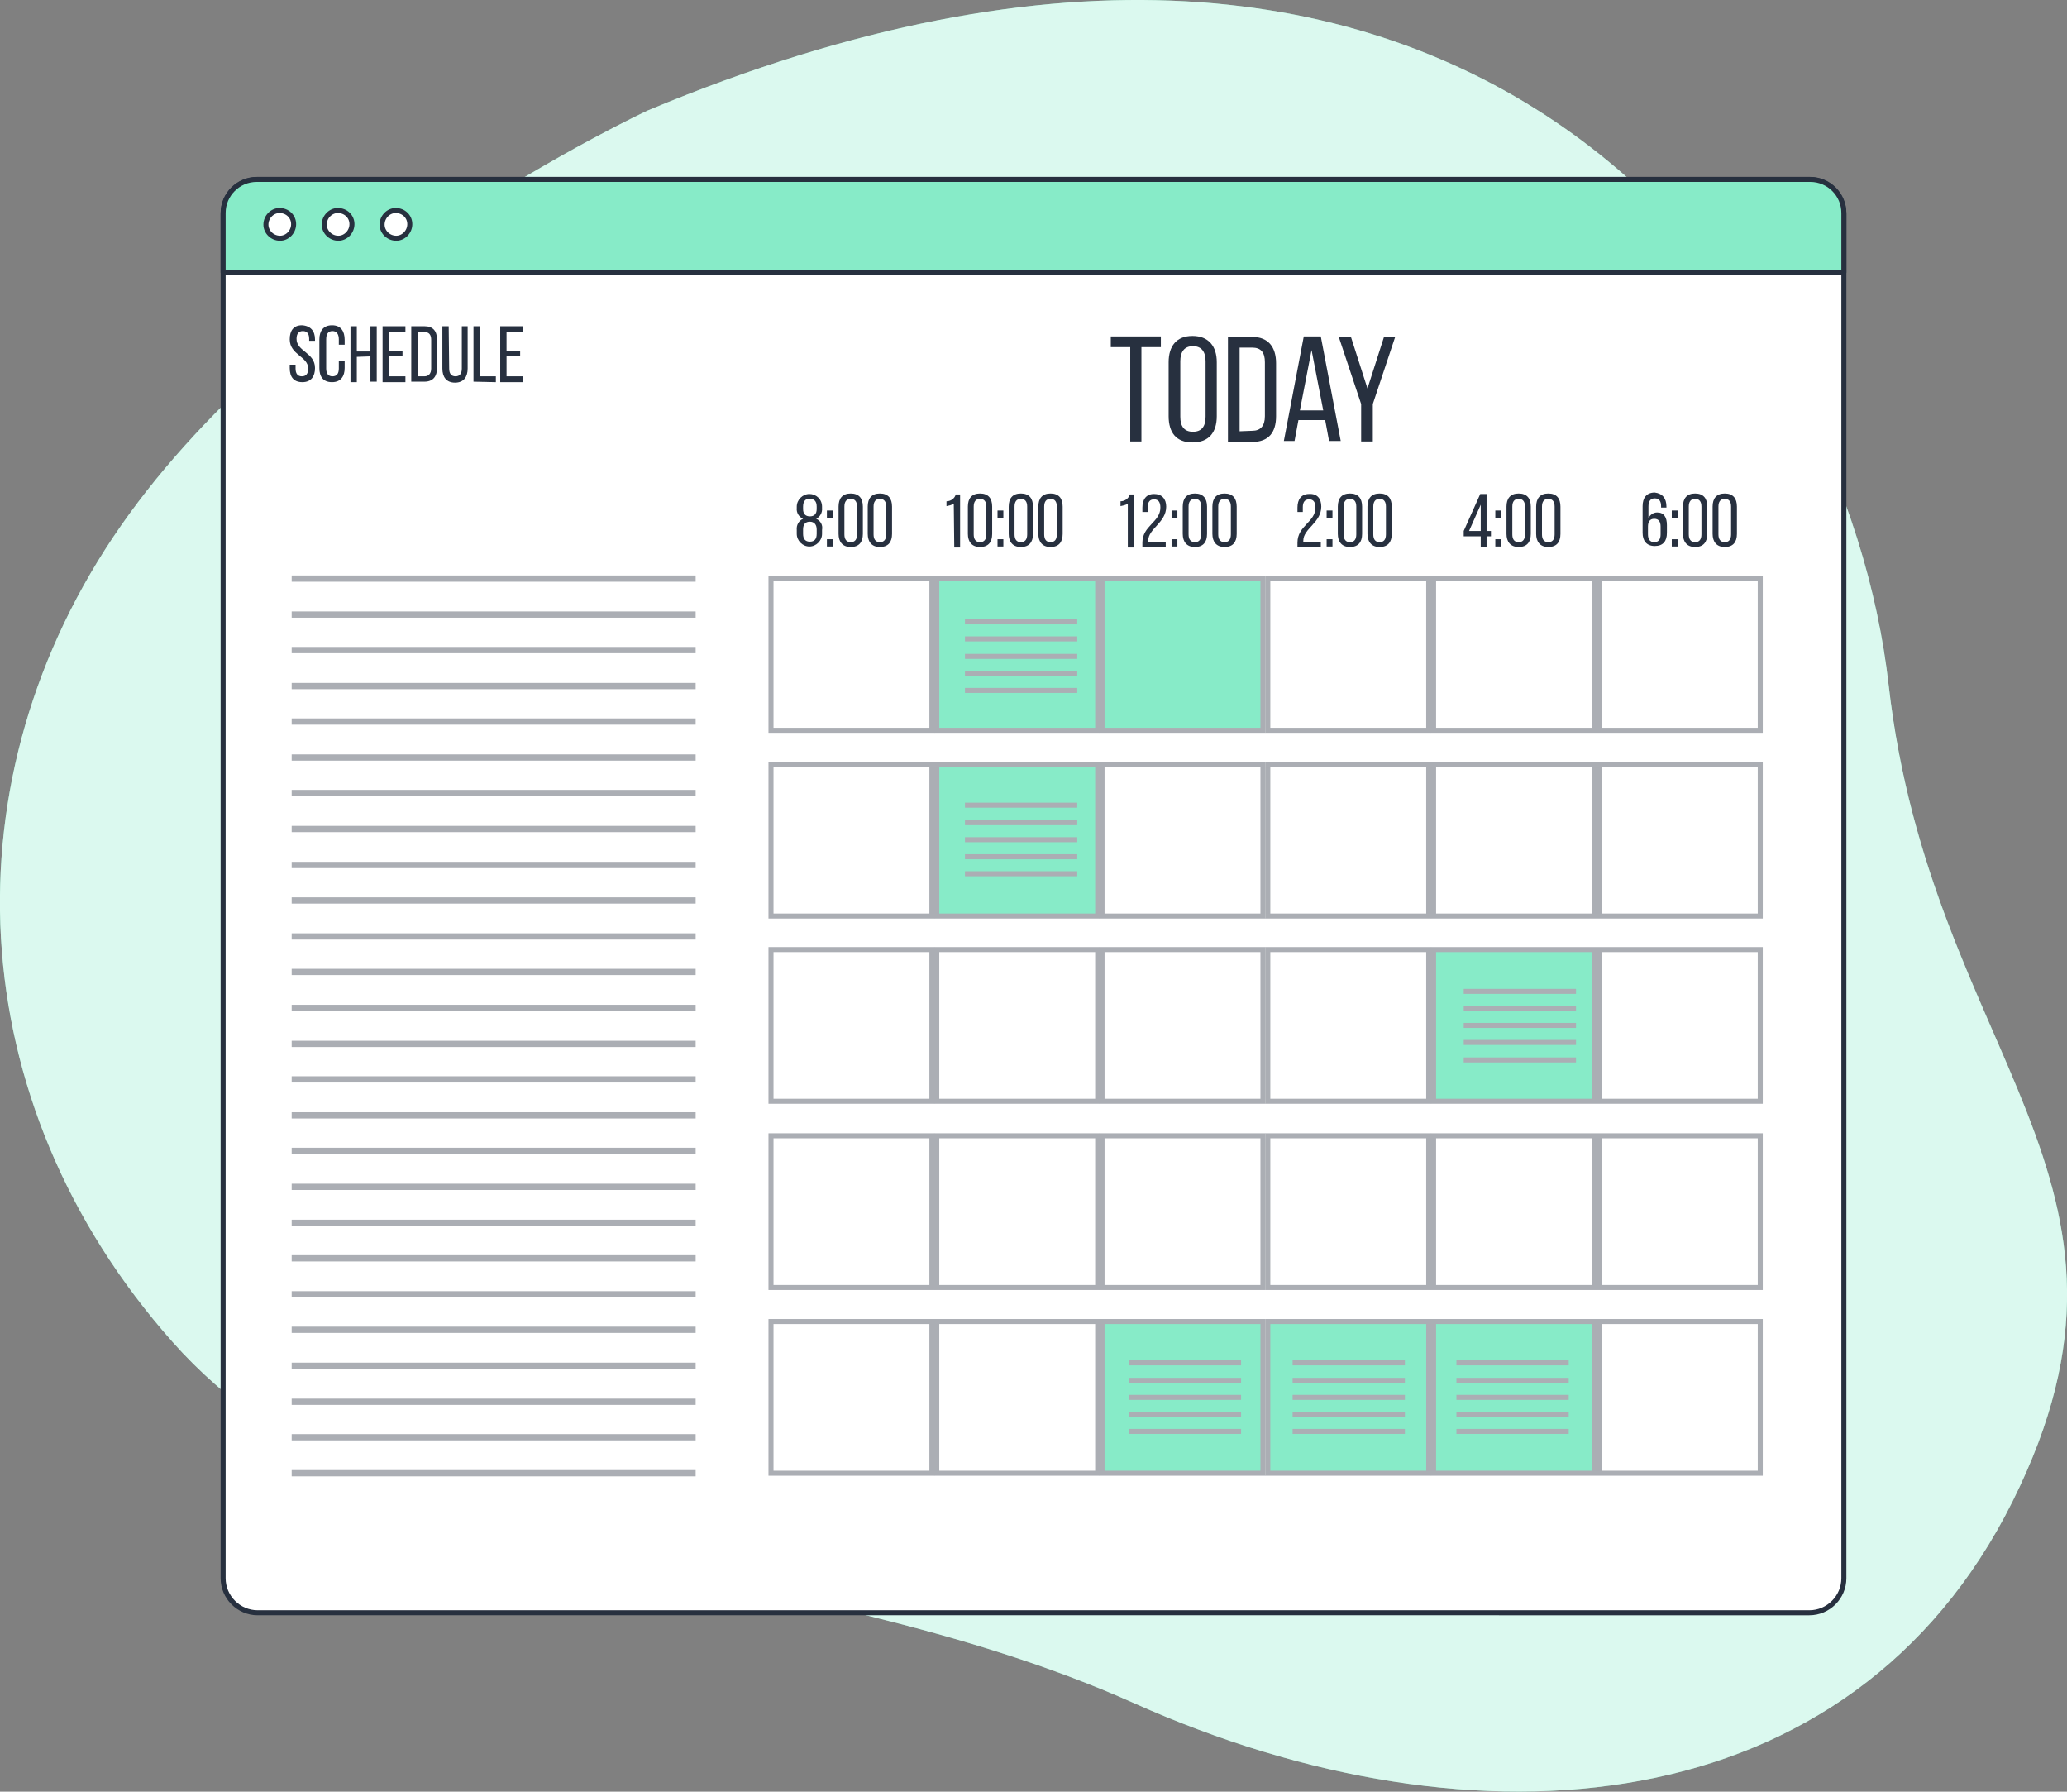 <?xml version="1.0" encoding="utf-8"?>
<!-- Generator: Adobe Illustrator 22.0.1, SVG Export Plug-In . SVG Version: 6.00 Build 0)  -->
<svg version="1.1" id="Camada_1" xmlns="http://www.w3.org/2000/svg" xmlns:xlink="http://www.w3.org/1999/xlink" x="0px" y="0px"
	 viewBox="0 0 425.2 368.5" style="enable-background:new 0 0 425.2 368.5;" xml:space="preserve">
<rect x="0" y="0" width="425.2" height="368.5" fill="#808080" stroke="none"/>
<style type="text/css">
	.st0{fill:#87EBC8;}
	.st1{opacity:0.7;fill:#FFFFFF;enable-background:new    ;}
	.st2{fill:#FFFFFF;stroke:#27303F;stroke-width:1.034;stroke-linecap:round;stroke-linejoin:round;}
	.st3{fill:#87EBC8;stroke:#27303F;stroke-width:1.034;stroke-linecap:round;stroke-linejoin:round;}
	.st4{fill:#27303F;}
	.st5{fill:none;stroke:#ABAEB4;stroke-width:1.034;stroke-miterlimit:10;}
	.st6{fill:none;stroke:#ABAEB4;stroke-width:1.287;stroke-miterlimit:10;}
	.st7{fill:#87EBC8;stroke:#ABAEB4;stroke-width:1.034;stroke-miterlimit:10;}
</style>
<g id="freepik--background-simple--inject-2">
	<path class="st0" d="M133.3,22.7c0,0-72.3,33.6-108.4,85.4S-8.4,226.5,35.5,276s127.6,42.9,197.8,74.3s147.6,24.9,180.7-41.5
		s-16.8-91.2-25.5-168S304-48.6,133.3,22.7z"/>
	<path class="st1" d="M133.3,22.7c0,0-72.3,33.6-108.4,85.4S-8.4,226.5,35.5,276s127.6,42.9,197.8,74.3s147.6,24.9,180.7-41.5
		s-16.8-91.2-25.5-168S304-48.6,133.3,22.7z"/>
</g>
<g id="freepik--Window--inject-2">
	<path class="st2" d="M53,36.9h319.2c3.9,0,7.1,3.2,7.1,7.1v280.6c0,3.9-3.2,7.1-7.1,7.1H53c-3.9,0-7.1-3.2-7.1-7.1V44
		C45.9,40,49.1,36.9,53,36.9z"/>
	<path class="st3" d="M372.4,36.9H52.8c-3.8,0-6.9,3.1-6.9,6.9V56h333.4V43.8C379.3,40,376.2,36.9,372.4,36.9z"/>
	<path class="st2" d="M60.4,46.1c0,1.6-1.3,2.9-2.8,2.9c-1.6,0-2.9-1.3-2.9-2.8c0-1.6,1.3-2.9,2.8-2.9l0,0
		C59.1,43.3,60.4,44.5,60.4,46.1z"/>
	<path class="st2" d="M72.4,46.1c0,1.6-1.3,2.9-2.8,2.9c-1.6,0-2.9-1.3-2.9-2.8c0-1.6,1.3-2.9,2.8-2.9l0,0
		C71.1,43.3,72.4,44.5,72.4,46.1z"/>
	<path class="st2" d="M84.3,46.1c0,1.6-1.3,2.9-2.8,2.9c-1.6,0-2.9-1.3-2.9-2.8c0-1.6,1.3-2.9,2.8-2.9l0,0
		C83,43.3,84.3,44.5,84.3,46.1z"/>
	<path class="st4" d="M232.5,90.8V71.4h-4v-2.2h10.3v2.2h-4v19.4H232.5z"/>
	<path class="st4" d="M240.4,74.5c0-3.3,1.6-5.4,4.9-5.4s5,2.1,5,5.4v11.1c0,3.3-1.6,5.4-5,5.4s-4.9-2.1-4.9-5.4V74.5z M242.8,85.7
		c0,2,0.8,3.1,2.6,3.1s2.6-1.1,2.6-3.1V74.3c0-1.9-0.8-3.1-2.6-3.1s-2.6,1.2-2.6,3.1V85.7z"/>
	<path class="st4" d="M257.6,69.3c3.3,0,4.9,2.1,4.9,5.4v10.9c0,3.3-1.5,5.3-4.9,5.3h-5V69.3H257.6z M257.6,88.6c1.7,0,2.6-1,2.6-3
		V74.5c0-2-0.8-3-2.6-3H255v17.2L257.6,88.6L257.6,88.6z"/>
	<path class="st4" d="M267.1,86.4l-0.8,4.3h-2.2l4.1-21.5h3.5l4.1,21.5h-2.4l-0.8-4.3H267.1z M267.4,84.4h4.8L269.8,72L267.4,84.4z"
		/>
	<path class="st4" d="M280,83.1l-4.6-13.8h2.5l3.4,10.6l3.4-10.6h2.3l-4.6,13.8v7.7H280V83.1z"/>
	<path class="st4" d="M64.8,69.8v0.3h-1.2v-0.4c0-1-0.4-1.6-1.3-1.6c-0.9,0-1.3,0.6-1.3,1.6c0,2.6,3.8,2.8,3.8,6
		c0,1.7-0.8,2.9-2.6,2.9s-2.6-1.1-2.6-2.9V75h1.2v0.8c0,1,0.4,1.6,1.3,1.6s1.3-0.6,1.3-1.6c0-2.5-3.8-2.8-3.8-6
		c0-1.8,0.8-2.9,2.5-2.9C63.9,67,64.8,68.1,64.8,69.8z"/>
	<path class="st4" d="M70.9,69.9v1h-1.2v-1.1c0-1-0.4-1.7-1.3-1.7s-1.3,0.6-1.3,1.7v6c0,1,0.4,1.6,1.3,1.6s1.3-0.6,1.3-1.6v-1.5h1.2
		v1.4c0,1.7-0.8,2.9-2.6,2.9s-2.6-1.1-2.6-2.9v-5.9c0-1.7,0.8-2.9,2.6-2.9S70.9,68.1,70.9,69.9z"/>
	<path class="st4" d="M73.4,73.4v5.2h-1.3V67.1h1.3v5.2h2.8v-5.2h1.3v11.4h-1.3v-5.2L73.4,73.4z"/>
	<path class="st4" d="M82.8,72.2v1.1H80v4.1h3.4v1.2h-4.7V67.1h4.7v1.2H80v3.9H82.8z"/>
	<path class="st4" d="M87.3,67.1c1.8,0,2.6,1,2.6,2.8v5.8c0,1.7-0.8,2.8-2.6,2.8h-2.7V67.1H87.3z M87.3,77.4c0.9,0,1.4-0.6,1.4-1.6
		v-5.9c0-1-0.4-1.6-1.4-1.6h-1.4v9.1H87.3z"/>
	<path class="st4" d="M92.4,75.8c0,1,0.4,1.6,1.3,1.6s1.3-0.6,1.3-1.6v-8.7h1.2v8.7c0,1.7-0.8,2.9-2.6,2.9S91,77.5,91,75.8v-8.7h1.3
		L92.4,75.8L92.4,75.8z"/>
	<path class="st4" d="M97.4,78.5V67.1h1.3v10.3h3.3v1.2L97.4,78.5L97.4,78.5z"/>
	<path class="st4" d="M107,72.2v1.1h-2.8v4.1h3.4v1.2h-4.7V67.1h4.7v1.2h-3.4v3.9H107z"/>
	<path class="st4" d="M169.1,104.2v0.3c0.1,0.9-0.4,1.8-1.2,2.2c0.9,0.4,1.4,1.3,1.2,2.3v0.8c0,1.4-1.2,2.6-2.6,2.6
		c-1.4,0-2.6-1.2-2.6-2.6V109c-0.1-1,0.4-1.9,1.3-2.3c-0.9-0.4-1.4-1.3-1.3-2.2v-0.3c0-1.4,1.2-2.6,2.6-2.6
		C167.9,101.6,169.1,102.7,169.1,104.2z M165.2,104.2v0.5c0,1,0.5,1.5,1.4,1.5s1.4-0.5,1.4-1.5v-0.5c0-1.1-0.5-1.6-1.4-1.6
		C165.7,102.5,165.2,103.1,165.2,104.2L165.2,104.2z M165.2,108.9v0.9c0,1.1,0.5,1.6,1.4,1.6s1.4-0.5,1.4-1.6v-0.9
		c0-1-0.5-1.6-1.4-1.6S165.2,107.8,165.2,108.9L165.2,108.9z"/>
	<path class="st4" d="M171.3,105v1.5h-1.2V105H171.3z M171.3,110.9v1.5h-1.2v-1.5H171.3z"/>
	<path class="st4" d="M172.5,104.2c0-1.7,0.8-2.7,2.5-2.7s2.5,1,2.5,2.7v5.6c0,1.7-0.8,2.7-2.5,2.7s-2.5-1.1-2.5-2.7V104.2z
		 M173.7,109.9c0,1,0.4,1.6,1.3,1.6c0.9,0,1.3-0.6,1.3-1.6v-5.7c0-1-0.4-1.6-1.3-1.6c-0.9,0-1.3,0.6-1.3,1.6V109.9z"/>
	<path class="st4" d="M178.5,104.2c0-1.7,0.8-2.7,2.5-2.7s2.5,1,2.5,2.7v5.6c0,1.7-0.8,2.7-2.5,2.7s-2.5-1.1-2.5-2.7V104.2z
		 M179.7,109.9c0,1,0.4,1.6,1.3,1.6s1.3-0.6,1.3-1.6v-5.7c0-1-0.4-1.6-1.3-1.6s-1.3,0.6-1.3,1.6V109.9z"/>
	<path class="st4" d="M196.2,103.6c-0.5,0.3-1,0.4-1.5,0.5v-1c0.9,0,1.7-0.6,1.9-1.4h0.9v10.9h-1.2L196.2,103.6z"/>
	<path class="st4" d="M199.1,104.2c0-1.7,0.8-2.7,2.5-2.7s2.5,1,2.5,2.7v5.6c0,1.7-0.8,2.7-2.5,2.7s-2.5-1.1-2.5-2.7V104.2z
		 M200.3,109.9c0,1,0.4,1.6,1.3,1.6s1.3-0.6,1.3-1.6v-5.7c0-1-0.4-1.6-1.3-1.6s-1.3,0.6-1.3,1.6V109.9z"/>
	<path class="st4" d="M206.4,105v1.5h-1.2V105H206.4z M206.4,110.9v1.5h-1.2v-1.5H206.4z"/>
	<path class="st4" d="M207.5,104.2c0-1.7,0.8-2.7,2.5-2.7s2.5,1,2.5,2.7v5.6c0,1.7-0.8,2.7-2.5,2.7s-2.5-1.1-2.5-2.7V104.2z
		 M208.7,109.9c0,1,0.4,1.6,1.3,1.6c0.9,0,1.3-0.6,1.3-1.6v-5.7c0-1-0.4-1.6-1.3-1.6c-0.9,0-1.3,0.6-1.3,1.6V109.9z"/>
	<path class="st4" d="M213.6,104.2c0-1.7,0.8-2.7,2.5-2.7s2.5,1,2.5,2.7v5.6c0,1.7-0.8,2.7-2.5,2.7s-2.5-1.1-2.5-2.7V104.2z
		 M214.8,109.9c0,1,0.4,1.6,1.3,1.6s1.3-0.6,1.3-1.6v-5.7c0-1-0.4-1.6-1.3-1.6s-1.3,0.6-1.3,1.6V109.9z"/>
	<path class="st4" d="M232,103.6c-0.5,0.3-1,0.4-1.5,0.5v-1c0.9,0,1.7-0.6,1.9-1.4h0.8v10.9H232V103.6z"/>
	<path class="st4" d="M239.9,104.2c0,3.3-3.7,4.5-3.7,7v0.2h3.6v1.1H235v-0.9c0-3.5,3.7-4.2,3.7-7.2c0-1.1-0.4-1.7-1.3-1.7
		s-1.3,0.6-1.3,1.6v1H235v-0.9c0-1.7,0.8-2.8,2.4-2.8S239.9,102.6,239.9,104.2z"/>
	<path class="st4" d="M242.2,105v1.5H241V105H242.2z M242.2,110.9v1.5H241v-1.5H242.2z"/>
	<path class="st4" d="M243.3,104.2c0-1.7,0.8-2.7,2.5-2.7s2.5,1,2.5,2.7v5.6c0,1.7-0.8,2.7-2.5,2.7s-2.5-1.1-2.5-2.7V104.2z
		 M244.5,109.9c0,1,0.4,1.6,1.3,1.6c0.9,0,1.3-0.6,1.3-1.6v-5.7c0-1-0.4-1.6-1.3-1.6c-0.9,0-1.3,0.6-1.3,1.6V109.9z"/>
	<path class="st4" d="M249.4,104.2c0-1.7,0.8-2.7,2.5-2.7s2.5,1,2.5,2.7v5.6c0,1.7-0.8,2.7-2.5,2.7s-2.5-1.1-2.5-2.7V104.2z
		 M250.6,109.9c0,1,0.4,1.6,1.3,1.6s1.3-0.6,1.3-1.6v-5.7c0-1-0.4-1.6-1.3-1.6s-1.3,0.6-1.3,1.6V109.9z"/>
	<path class="st4" d="M271.8,104.2c0,3.3-3.7,4.5-3.7,7v0.2h3.6v1.1h-4.8v-0.9c0-3.5,3.7-4.2,3.7-7.2c0-1.1-0.4-1.7-1.3-1.7
		s-1.3,0.6-1.3,1.6v1h-1.1v-0.9c0-1.7,0.8-2.8,2.4-2.8C271,101.5,271.8,102.6,271.8,104.2z"/>
	<path class="st4" d="M274.1,105v1.5h-1.2V105H274.1z M274.1,110.9v1.5h-1.2v-1.5H274.1z"/>
	<path class="st4" d="M275.2,104.2c0-1.7,0.8-2.7,2.5-2.7s2.5,1,2.5,2.7v5.6c0,1.7-0.8,2.7-2.5,2.7s-2.5-1.1-2.5-2.7V104.2z
		 M276.4,109.9c0,1,0.4,1.6,1.3,1.6s1.3-0.6,1.3-1.6v-5.7c0-1-0.4-1.6-1.3-1.6s-1.3,0.6-1.3,1.6V109.9z"/>
	<path class="st4" d="M281.3,104.2c0-1.7,0.8-2.7,2.5-2.7s2.5,1,2.5,2.7v5.6c0,1.7-0.8,2.7-2.5,2.7s-2.5-1.1-2.5-2.7V104.2z
		 M282.5,109.9c0,1,0.4,1.6,1.3,1.6s1.3-0.6,1.3-1.6v-5.7c0-1-0.4-1.6-1.3-1.6s-1.3,0.6-1.3,1.6V109.9z"/>
	<path class="st4" d="M305.8,110.3v2.2h-1.2v-2.2h-3.5v-1.1l3.4-7.6h1.3v7.6h0.9v1.1H305.8z M302.2,109.2h2.4v-5.4L302.2,109.2z"/>
	<path class="st4" d="M308.8,105v1.5h-1.2V105H308.8z M308.8,110.9v1.5h-1.2v-1.5H308.8z"/>
	<path class="st4" d="M309.9,104.2c0-1.7,0.8-2.7,2.5-2.7s2.5,1,2.5,2.7v5.6c0,1.7-0.8,2.7-2.5,2.7s-2.5-1.1-2.5-2.7V104.2z
		 M311.1,109.9c0,1,0.4,1.6,1.3,1.6s1.3-0.6,1.3-1.6v-5.7c0-1-0.4-1.6-1.3-1.6s-1.3,0.6-1.3,1.6V109.9z"/>
	<path class="st4" d="M316,104.2c0-1.7,0.8-2.7,2.5-2.7s2.5,1,2.5,2.7v5.6c0,1.7-0.8,2.7-2.5,2.7s-2.5-1.1-2.5-2.7V104.2z
		 M317.2,109.9c0,1,0.4,1.6,1.3,1.6s1.3-0.6,1.3-1.6v-5.7c0-1-0.4-1.6-1.3-1.6s-1.3,0.6-1.3,1.6V109.9z"/>
	<path class="st4" d="M342.8,104.2v0.2h-1.1v-0.3c0-1-0.4-1.6-1.3-1.6s-1.3,0.6-1.3,1.7v2.4c0.3-0.7,1-1.2,1.8-1.2c1.4,0,2,1,2,2.6
		v1.6c0,1.7-0.8,2.7-2.5,2.7s-2.5-1.1-2.5-2.7v-5.5c0-1.7,0.8-2.8,2.5-2.8C342,101.5,342.8,102.5,342.8,104.2z M339,108.3v1.6
		c0,1,0.4,1.6,1.3,1.6s1.3-0.6,1.3-1.6v-1.6c0-1-0.4-1.6-1.3-1.6S339,107.3,339,108.3z"/>
	<path class="st4" d="M345.1,105v1.5h-1.2V105H345.1z M345.1,110.9v1.5h-1.2v-1.5H345.1z"/>
	<path class="st4" d="M346.2,104.2c0-1.7,0.8-2.7,2.5-2.7s2.5,1,2.5,2.7v5.6c0,1.7-0.8,2.7-2.5,2.7s-2.5-1.1-2.5-2.7V104.2z
		 M347.4,109.9c0,1,0.4,1.6,1.3,1.6s1.3-0.6,1.3-1.6v-5.7c0-1-0.4-1.6-1.3-1.6s-1.3,0.6-1.3,1.6V109.9z"/>
	<path class="st4" d="M352.3,104.2c0-1.7,0.8-2.7,2.5-2.7s2.5,1,2.5,2.7v5.6c0,1.7-0.8,2.7-2.5,2.7s-2.5-1.1-2.5-2.7V104.2z
		 M353.5,109.9c0,1,0.4,1.6,1.3,1.6s1.3-0.6,1.3-1.6v-5.7c0-1-0.4-1.6-1.3-1.6s-1.3,0.6-1.3,1.6V109.9z"/>
	<rect x="158.6" y="233.6" class="st5" width="33.1" height="31.2"/>
	<rect x="192.7" y="233.6" class="st5" width="33.1" height="31.2"/>
	<rect x="226.7" y="233.6" class="st5" width="33.1" height="31.2"/>
	<rect x="260.8" y="233.6" class="st5" width="33.1" height="31.2"/>
	<rect x="294.9" y="233.6" class="st5" width="33.1" height="31.2"/>
	<rect x="329" y="233.6" class="st5" width="33.1" height="31.2"/>
	<line class="st6" x1="60" y1="119" x2="143.1" y2="119"/>
	<line class="st6" x1="60" y1="126.4" x2="143.1" y2="126.4"/>
	<line class="st6" x1="60" y1="133.7" x2="143.1" y2="133.7"/>
	<line class="st6" x1="60" y1="141.1" x2="143.1" y2="141.1"/>
	<line class="st6" x1="60" y1="148.4" x2="143.1" y2="148.4"/>
	<line class="st6" x1="60" y1="155.8" x2="143.1" y2="155.8"/>
	<line class="st6" x1="60" y1="163.1" x2="143.1" y2="163.1"/>
	<line class="st6" x1="60" y1="170.5" x2="143.1" y2="170.5"/>
	<line class="st6" x1="60" y1="177.9" x2="143.1" y2="177.9"/>
	<line class="st6" x1="60" y1="185.2" x2="143.1" y2="185.2"/>
	<line class="st6" x1="60" y1="192.6" x2="143.1" y2="192.6"/>
	<line class="st6" x1="60" y1="199.9" x2="143.1" y2="199.9"/>
	<line class="st6" x1="60" y1="207.3" x2="143.1" y2="207.3"/>
	<line class="st6" x1="60" y1="214.7" x2="143.1" y2="214.7"/>
	<line class="st6" x1="60" y1="222" x2="143.1" y2="222"/>
	<line class="st6" x1="60" y1="229.4" x2="143.1" y2="229.4"/>
	<line class="st6" x1="60" y1="236.7" x2="143.1" y2="236.7"/>
	<line class="st6" x1="60" y1="244.1" x2="143.1" y2="244.1"/>
	<line class="st6" x1="60" y1="251.5" x2="143.1" y2="251.5"/>
	<line class="st6" x1="60" y1="258.8" x2="143.1" y2="258.8"/>
	<line class="st6" x1="60" y1="266.2" x2="143.1" y2="266.2"/>
	<line class="st6" x1="60" y1="273.5" x2="143.1" y2="273.5"/>
	<line class="st6" x1="60" y1="280.9" x2="143.1" y2="280.9"/>
	<line class="st6" x1="60" y1="288.3" x2="143.1" y2="288.3"/>
	<line class="st6" x1="60" y1="295.6" x2="143.1" y2="295.6"/>
	<line class="st6" x1="60" y1="303" x2="143.1" y2="303"/>
	<rect x="158.6" y="119" class="st5" width="33.1" height="31.2"/>
	<rect x="192.7" y="119" class="st7" width="33.1" height="31.2"/>
	<rect x="226.7" y="119" class="st7" width="33.1" height="31.2"/>
	<rect x="260.8" y="119" class="st5" width="33.1" height="31.2"/>
	<rect x="294.9" y="119" class="st5" width="33.1" height="31.2"/>
	<rect x="329" y="119" class="st5" width="33.1" height="31.2"/>
	<line class="st5" x1="198.5" y1="127.9" x2="221.6" y2="127.9"/>
	<line class="st5" x1="198.5" y1="131.4" x2="221.6" y2="131.4"/>
	<line class="st5" x1="198.5" y1="135" x2="221.6" y2="135"/>
	<line class="st5" x1="198.5" y1="138.5" x2="221.6" y2="138.5"/>
	<line class="st5" x1="198.5" y1="142" x2="221.6" y2="142"/>
	<rect x="158.6" y="157.2" class="st5" width="33.1" height="31.2"/>
	<rect x="192.7" y="157.2" class="st7" width="33.1" height="31.2"/>
	<rect x="226.7" y="157.2" class="st5" width="33.1" height="31.2"/>
	<rect x="260.8" y="157.2" class="st5" width="33.1" height="31.2"/>
	<rect x="294.9" y="157.2" class="st5" width="33.1" height="31.2"/>
	<rect x="329" y="157.2" class="st5" width="33.1" height="31.2"/>
	<line class="st5" x1="198.5" y1="165.6" x2="221.6" y2="165.6"/>
	<line class="st5" x1="198.5" y1="169.2" x2="221.6" y2="169.2"/>
	<line class="st5" x1="198.5" y1="172.7" x2="221.6" y2="172.7"/>
	<line class="st5" x1="198.5" y1="176.2" x2="221.6" y2="176.2"/>
	<line class="st5" x1="198.5" y1="179.7" x2="221.6" y2="179.7"/>
	<rect x="158.6" y="195.3" class="st5" width="33.1" height="31.2"/>
	<rect x="192.7" y="195.3" class="st5" width="33.1" height="31.2"/>
	<rect x="226.7" y="195.3" class="st5" width="33.1" height="31.2"/>
	<rect x="260.8" y="195.3" class="st5" width="33.1" height="31.2"/>
	<rect x="294.9" y="195.3" class="st7" width="33.1" height="31.2"/>
	<rect x="329" y="195.3" class="st5" width="33.1" height="31.2"/>
	<line class="st5" x1="301.1" y1="203.9" x2="324.2" y2="203.9"/>
	<line class="st5" x1="301.1" y1="207.4" x2="324.2" y2="207.4"/>
	<line class="st5" x1="301.1" y1="210.9" x2="324.2" y2="210.9"/>
	<line class="st5" x1="301.1" y1="214.4" x2="324.2" y2="214.4"/>
	<line class="st5" x1="301.1" y1="218" x2="324.2" y2="218"/>
	<rect x="158.6" y="271.8" class="st5" width="33.1" height="31.2"/>
	<rect x="192.7" y="271.8" class="st5" width="33.1" height="31.2"/>
	<rect x="226.7" y="271.8" class="st7" width="33.1" height="31.2"/>
	<rect x="260.8" y="271.8" class="st7" width="33.1" height="31.2"/>
	<rect x="294.9" y="271.8" class="st7" width="33.1" height="31.2"/>
	<rect x="329" y="271.8" class="st5" width="33.1" height="31.2"/>
	<line class="st5" x1="232.2" y1="280.3" x2="255.3" y2="280.3"/>
	<line class="st5" x1="232.2" y1="283.9" x2="255.3" y2="283.9"/>
	<line class="st5" x1="232.2" y1="287.4" x2="255.3" y2="287.4"/>
	<line class="st5" x1="232.2" y1="290.9" x2="255.3" y2="290.9"/>
	<line class="st5" x1="232.2" y1="294.4" x2="255.3" y2="294.4"/>
	<line class="st5" x1="265.9" y1="280.3" x2="289" y2="280.3"/>
	<line class="st5" x1="265.9" y1="283.9" x2="289" y2="283.9"/>
	<line class="st5" x1="265.9" y1="287.4" x2="289" y2="287.4"/>
	<line class="st5" x1="265.9" y1="290.9" x2="289" y2="290.9"/>
	<line class="st5" x1="265.9" y1="294.4" x2="289" y2="294.4"/>
	<line class="st5" x1="299.6" y1="280.3" x2="322.7" y2="280.3"/>
	<line class="st5" x1="299.6" y1="283.9" x2="322.7" y2="283.9"/>
	<line class="st5" x1="299.6" y1="287.4" x2="322.7" y2="287.4"/>
	<line class="st5" x1="299.6" y1="290.9" x2="322.7" y2="290.9"/>
	<line class="st5" x1="299.6" y1="294.4" x2="322.7" y2="294.4"/>
</g>
</svg>
